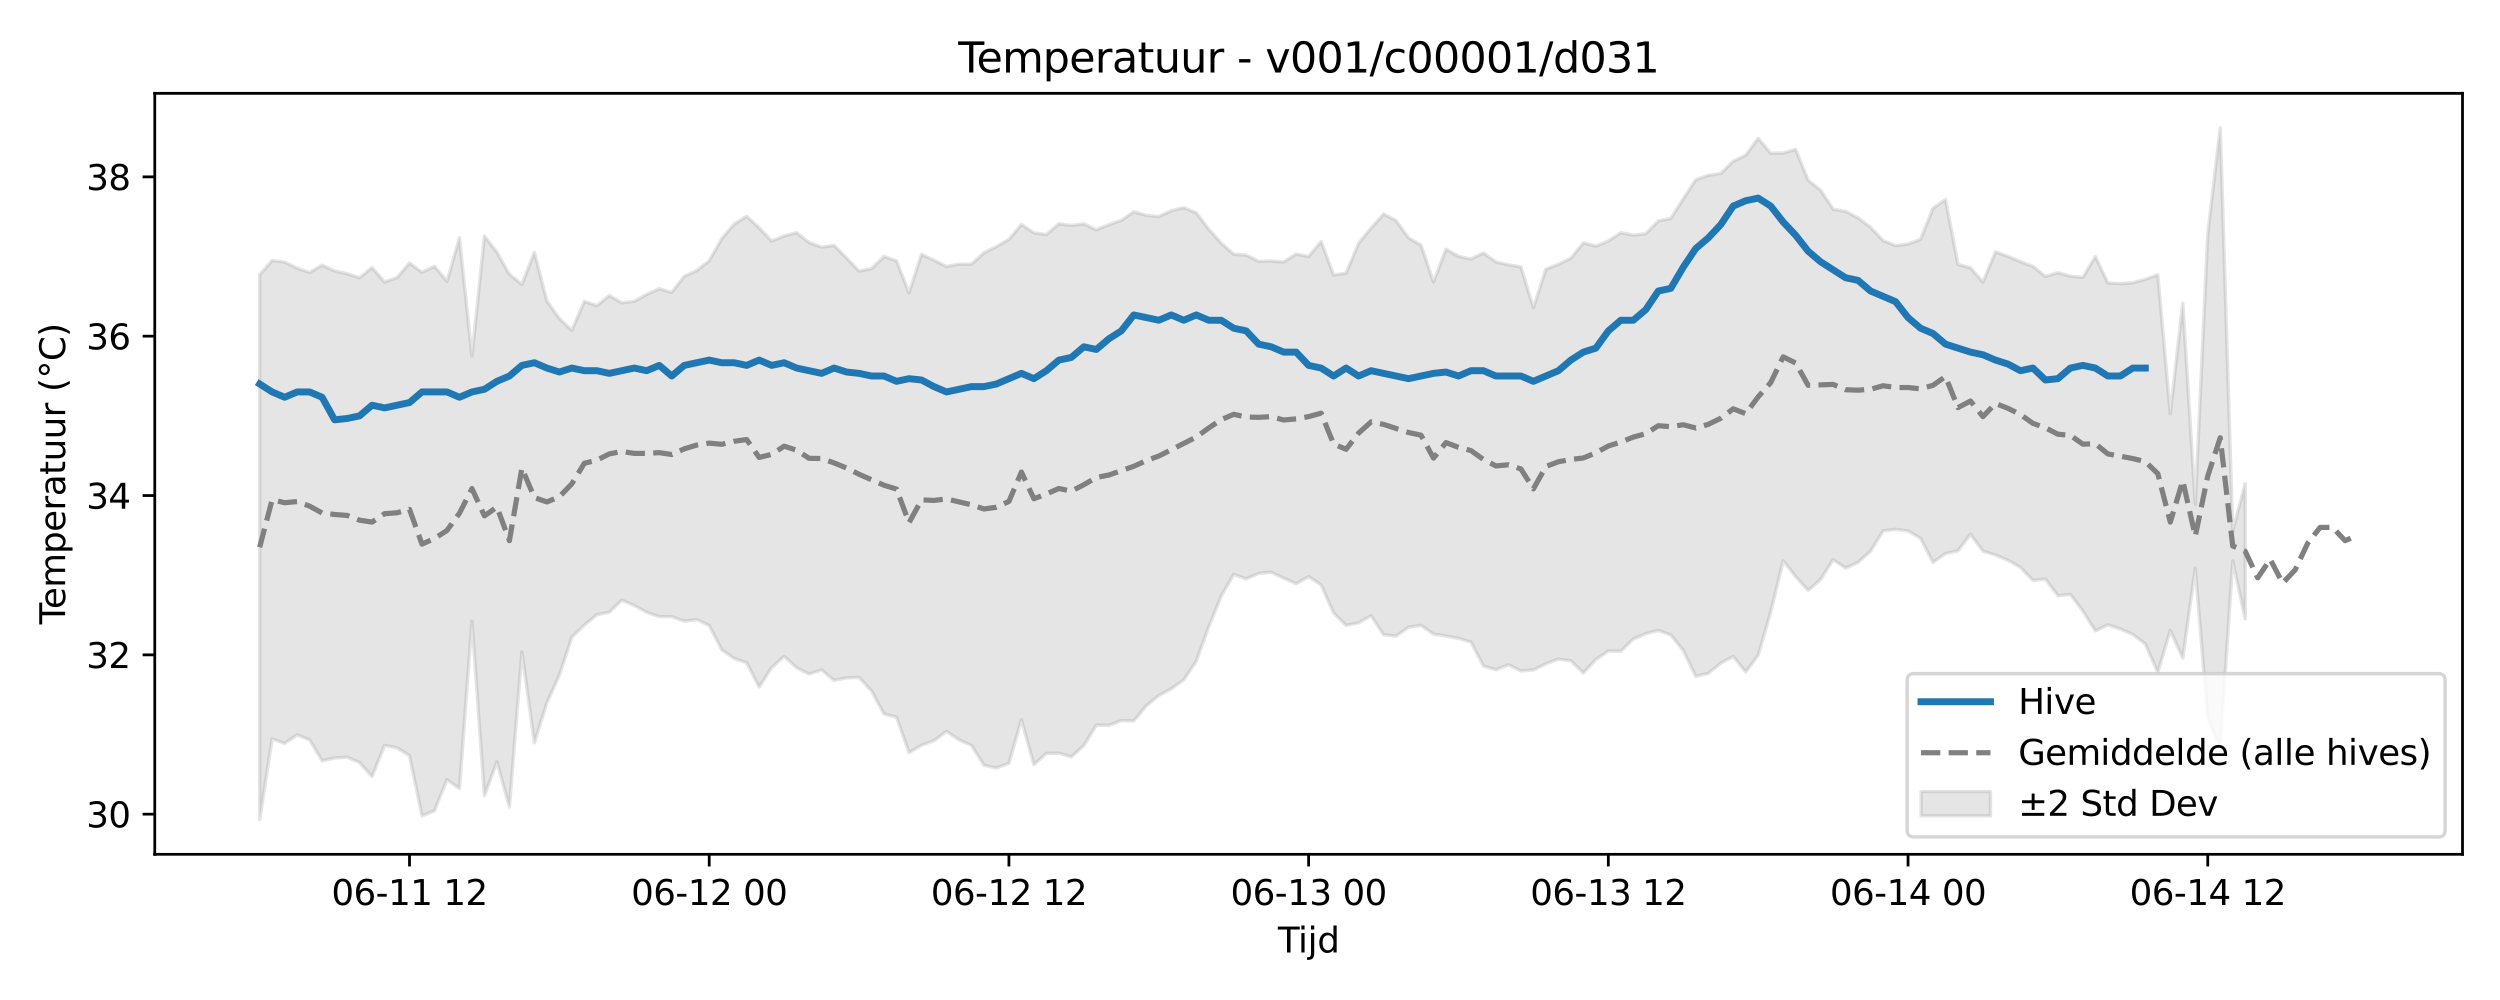 <?xml version="1.0" encoding="utf-8" standalone="no"?>
<!DOCTYPE svg PUBLIC "-//W3C//DTD SVG 1.1//EN"
  "http://www.w3.org/Graphics/SVG/1.1/DTD/svg11.dtd">
<svg xmlns:xlink="http://www.w3.org/1999/xlink" width="720pt" height="288pt" viewBox="0 0 720 288" xmlns="http://www.w3.org/2000/svg" version="1.1">
 <defs>
  <style type="text/css">*{stroke-linejoin: round; stroke-linecap: butt}</style>
 </defs>
 <g id="figure_1">
  <g id="patch_1">
   <path d="M 0 288 
L 720 288 
L 720 0 
L 0 0 
z
" style="fill: #ffffff"/>
  </g>
  <g id="axes_1">
   <g id="patch_2">
    <path d="M 44.57 246.04 
L 709.2 246.04 
L 709.2 26.88 
L 44.57 26.88 
z
" style="fill: #ffffff"/>
   </g>
   <g id="FillBetweenPolyCollection_1">
    <defs>
     <path id="mbc0dd5b57a" d="M 74.78 -208.837 
L 74.78 -51.922 
L 78.377 -75.181 
L 81.973 -73.907 
L 85.57 -76.343 
L 89.166 -74.932 
L 92.763 -68.9 
L 96.359 -69.687 
L 99.956 -69.938 
L 103.552 -68.383 
L 107.149 -64.346 
L 110.745 -73.309 
L 114.342 -72.623 
L 117.938 -70.362 
L 121.535 -53.012 
L 125.131 -54.51 
L 128.728 -63.45 
L 132.324 -60.882 
L 135.921 -109.124 
L 139.517 -58.835 
L 143.114 -68.593 
L 146.71 -55.606 
L 150.307 -100.265 
L 153.903 -74.085 
L 157.5 -85.566 
L 161.096 -93.552 
L 164.693 -104.481 
L 168.289 -107.953 
L 171.885 -110.947 
L 175.482 -111.68 
L 179.078 -115.14 
L 182.675 -113.625 
L 186.271 -111.631 
L 189.868 -110.424 
L 193.464 -110.406 
L 197.061 -109.058 
L 200.657 -109.572 
L 204.254 -107.852 
L 207.85 -100.856 
L 211.447 -98.373 
L 215.043 -97.129 
L 218.64 -90.134 
L 222.236 -95.697 
L 225.833 -98.967 
L 229.429 -95.701 
L 233.026 -93.866 
L 236.622 -95.052 
L 240.219 -92.052 
L 243.815 -92.757 
L 247.412 -92.906 
L 251.008 -89.007 
L 254.605 -82.356 
L 258.201 -81.444 
L 261.798 -71.242 
L 265.394 -73.361 
L 268.991 -74.677 
L 272.587 -77.375 
L 276.183 -74.934 
L 279.78 -73.332 
L 283.376 -67.612 
L 286.973 -66.832 
L 290.569 -68.155 
L 294.166 -80.74 
L 297.762 -67.791 
L 301.359 -71.01 
L 304.955 -71.084 
L 308.552 -70.018 
L 312.148 -73.264 
L 315.745 -79.167 
L 319.341 -79.087 
L 322.938 -80.473 
L 326.534 -80.386 
L 330.131 -84.7 
L 333.727 -87.68 
L 337.324 -89.607 
L 340.92 -92.211 
L 344.517 -97.531 
L 348.113 -107.476 
L 351.71 -116.315 
L 355.306 -122.559 
L 358.903 -121.289 
L 362.499 -122.849 
L 366.096 -123.208 
L 369.692 -121.516 
L 373.289 -119.876 
L 376.885 -121.93 
L 380.481 -119.548 
L 384.078 -111.452 
L 387.674 -107.897 
L 391.271 -108.604 
L 394.867 -110.682 
L 398.464 -105.22 
L 402.06 -104.797 
L 405.657 -107.363 
L 409.253 -107.9 
L 412.85 -105.351 
L 416.446 -104.838 
L 420.043 -104.15 
L 423.639 -103.068 
L 427.236 -96.19 
L 430.832 -95.1 
L 434.429 -96.531 
L 438.025 -94.776 
L 441.622 -95.048 
L 445.218 -96.818 
L 448.815 -98.163 
L 452.411 -97.71 
L 456.008 -94.161 
L 459.604 -98.057 
L 463.201 -100.507 
L 466.797 -100.404 
L 470.394 -103.952 
L 473.99 -105.505 
L 477.587 -106.428 
L 481.183 -105.149 
L 484.779 -100.635 
L 488.376 -93.231 
L 491.972 -94.062 
L 495.569 -96.991 
L 499.165 -98.952 
L 502.762 -94.464 
L 506.358 -99.289 
L 509.955 -111.712 
L 513.551 -126.516 
L 517.148 -121.938 
L 520.744 -117.951 
L 524.341 -121.095 
L 527.937 -126.811 
L 531.534 -124.372 
L 535.13 -126.04 
L 538.727 -129.249 
L 542.323 -135.086 
L 545.92 -135.55 
L 549.516 -135.071 
L 553.113 -132.972 
L 556.709 -126.046 
L 560.306 -128.59 
L 563.902 -129.364 
L 567.499 -134.156 
L 571.095 -129.268 
L 574.692 -128.148 
L 578.288 -126.649 
L 581.885 -124.597 
L 585.481 -120.846 
L 589.077 -121.214 
L 592.674 -116.415 
L 596.27 -116.805 
L 599.867 -112.023 
L 603.463 -106.306 
L 607.06 -108.036 
L 610.656 -106.836 
L 614.253 -105.292 
L 617.849 -102.528 
L 621.446 -94.365 
L 625.042 -106.422 
L 628.639 -98.471 
L 632.235 -124.346 
L 635.832 -81.119 
L 639.428 -72.697 
L 643.025 -126.436 
L 646.621 -109.764 
L 646.621 -148.701 
L 646.621 -148.701 
L 643.025 -135.088 
L 639.428 -251.158 
L 635.832 -220.684 
L 632.235 -142.786 
L 628.639 -200.681 
L 625.042 -168.868 
L 621.446 -208.84 
L 617.849 -207.56 
L 614.253 -206.581 
L 610.656 -206.312 
L 607.06 -206.514 
L 603.463 -214.107 
L 599.867 -208.135 
L 596.27 -208.452 
L 592.674 -209.479 
L 589.077 -208.377 
L 585.481 -211.294 
L 581.885 -212.641 
L 578.288 -214.158 
L 574.692 -215.464 
L 571.095 -206.747 
L 567.499 -210.858 
L 563.902 -211.852 
L 560.306 -230.521 
L 556.709 -228.018 
L 553.113 -219.053 
L 549.516 -217.718 
L 545.92 -217.24 
L 542.323 -218.723 
L 538.727 -222.521 
L 535.13 -225.22 
L 531.534 -227.143 
L 527.937 -227.763 
L 524.341 -233.224 
L 520.744 -236.113 
L 517.148 -244.975 
L 513.551 -243.915 
L 509.955 -243.882 
L 506.358 -248.148 
L 502.762 -243.285 
L 499.165 -241.565 
L 495.569 -238.063 
L 491.972 -237.496 
L 488.376 -236.25 
L 484.779 -230.704 
L 481.183 -225.097 
L 477.587 -224.365 
L 473.99 -220.699 
L 470.394 -220.285 
L 466.797 -220.992 
L 463.201 -218.595 
L 459.604 -217.112 
L 456.008 -218.058 
L 452.411 -213.635 
L 448.815 -211.871 
L 445.218 -210.484 
L 441.622 -199.362 
L 438.025 -211.106 
L 434.429 -211.754 
L 430.832 -212.53 
L 427.236 -215.155 
L 423.639 -213.412 
L 420.043 -214.187 
L 416.446 -216.231 
L 412.85 -206.777 
L 409.253 -217.43 
L 405.657 -219.497 
L 402.06 -224.467 
L 398.464 -226.338 
L 394.867 -222.296 
L 391.271 -217.928 
L 387.674 -209.304 
L 384.078 -208.809 
L 380.481 -218.456 
L 376.885 -214.107 
L 373.289 -214.85 
L 369.692 -212.555 
L 366.096 -212.829 
L 362.499 -212.751 
L 358.903 -214.529 
L 355.306 -214.789 
L 351.71 -217.974 
L 348.113 -222.006 
L 344.517 -226.707 
L 340.92 -228.202 
L 337.324 -227.31 
L 333.727 -225.631 
L 330.131 -225.989 
L 326.534 -227.025 
L 322.938 -224.535 
L 319.341 -223.299 
L 315.745 -221.799 
L 312.148 -223.55 
L 308.552 -223.081 
L 304.955 -223.545 
L 301.359 -220.45 
L 297.762 -220.938 
L 294.166 -223.357 
L 290.569 -219.045 
L 286.973 -216.98 
L 283.376 -215.217 
L 279.78 -211.901 
L 276.183 -211.937 
L 272.587 -211.244 
L 268.991 -213.068 
L 265.394 -214.713 
L 261.798 -203.666 
L 258.201 -212.857 
L 254.605 -214.131 
L 251.008 -210.647 
L 247.412 -209.917 
L 243.815 -213.671 
L 240.219 -217.326 
L 236.622 -216.839 
L 233.026 -218.134 
L 229.429 -220.998 
L 225.833 -220.026 
L 222.236 -218.598 
L 218.64 -222.377 
L 215.043 -225.688 
L 211.447 -223.461 
L 207.85 -219.229 
L 204.254 -212.889 
L 200.657 -210.076 
L 197.061 -208.405 
L 193.464 -203.78 
L 189.868 -204.854 
L 186.271 -203.21 
L 182.675 -201.216 
L 179.078 -200.794 
L 175.482 -202.888 
L 171.885 -199.961 
L 168.289 -201.207 
L 164.693 -192.861 
L 161.096 -196.269 
L 157.5 -201.324 
L 153.903 -215.299 
L 150.307 -206.127 
L 146.71 -208.977 
L 143.114 -215.365 
L 139.517 -220.024 
L 135.921 -185.439 
L 132.324 -219.507 
L 128.728 -206.996 
L 125.131 -211.297 
L 121.535 -209.583 
L 117.938 -212.249 
L 114.342 -208.021 
L 110.745 -206.789 
L 107.149 -210.944 
L 103.552 -208 
L 99.956 -209.176 
L 96.359 -209.973 
L 92.763 -211.635 
L 89.166 -209.536 
L 85.57 -210.747 
L 81.973 -212.527 
L 78.377 -213.001 
L 74.78 -208.837 
z
" style="stroke: #808080; stroke-opacity: 0.2"/>
    </defs>
    <g clip-path="url(#p720c40c2a0)">
     <use xlink:href="#mbc0dd5b57a" x="0" y="288" style="fill: #808080; fill-opacity: 0.2; stroke: #808080; stroke-opacity: 0.2"/>
    </g>
   </g>
   <g id="matplotlib.axis_1">
    <g id="xtick_1">
     <g id="line2d_1">
      <defs>
       <path id="mb928369e1d" d="M 0 0 
L 0 3.5 
" style="stroke: #000000; stroke-width: 0.8"/>
      </defs>
      <g>
       <use xlink:href="#mb928369e1d" x="117.938" y="246.04" style="stroke: #000000; stroke-width: 0.8"/>
      </g>
     </g>
     <g id="text_1">
      <!-- 06-11 12 -->
      <g transform="translate(95.458 260.638) scale(0.1 -0.1)">
       <defs>
        <path id="DejaVuSans-30" d="M 2034 4250 
Q 1547 4250 1301 3770 
Q 1056 3291 1056 2328 
Q 1056 1369 1301 889 
Q 1547 409 2034 409 
Q 2525 409 2770 889 
Q 3016 1369 3016 2328 
Q 3016 3291 2770 3770 
Q 2525 4250 2034 4250 
z
M 2034 4750 
Q 2819 4750 3233 4129 
Q 3647 3509 3647 2328 
Q 3647 1150 3233 529 
Q 2819 -91 2034 -91 
Q 1250 -91 836 529 
Q 422 1150 422 2328 
Q 422 3509 836 4129 
Q 1250 4750 2034 4750 
z
" transform="scale(0.016)"/>
        <path id="DejaVuSans-36" d="M 2113 2584 
Q 1688 2584 1439 2293 
Q 1191 2003 1191 1497 
Q 1191 994 1439 701 
Q 1688 409 2113 409 
Q 2538 409 2786 701 
Q 3034 994 3034 1497 
Q 3034 2003 2786 2293 
Q 2538 2584 2113 2584 
z
M 3366 4563 
L 3366 3988 
Q 3128 4100 2886 4159 
Q 2644 4219 2406 4219 
Q 1781 4219 1451 3797 
Q 1122 3375 1075 2522 
Q 1259 2794 1537 2939 
Q 1816 3084 2150 3084 
Q 2853 3084 3261 2657 
Q 3669 2231 3669 1497 
Q 3669 778 3244 343 
Q 2819 -91 2113 -91 
Q 1303 -91 875 529 
Q 447 1150 447 2328 
Q 447 3434 972 4092 
Q 1497 4750 2381 4750 
Q 2619 4750 2861 4703 
Q 3103 4656 3366 4563 
z
" transform="scale(0.016)"/>
        <path id="DejaVuSans-2d" d="M 313 2009 
L 1997 2009 
L 1997 1497 
L 313 1497 
L 313 2009 
z
" transform="scale(0.016)"/>
        <path id="DejaVuSans-31" d="M 794 531 
L 1825 531 
L 1825 4091 
L 703 3866 
L 703 4441 
L 1819 4666 
L 2450 4666 
L 2450 531 
L 3481 531 
L 3481 0 
L 794 0 
L 794 531 
z
" transform="scale(0.016)"/>
        <path id="DejaVuSans-20" transform="scale(0.016)"/>
        <path id="DejaVuSans-32" d="M 1228 531 
L 3431 531 
L 3431 0 
L 469 0 
L 469 531 
Q 828 903 1448 1529 
Q 2069 2156 2228 2338 
Q 2531 2678 2651 2914 
Q 2772 3150 2772 3378 
Q 2772 3750 2511 3984 
Q 2250 4219 1831 4219 
Q 1534 4219 1204 4116 
Q 875 4013 500 3803 
L 500 4441 
Q 881 4594 1212 4672 
Q 1544 4750 1819 4750 
Q 2544 4750 2975 4387 
Q 3406 4025 3406 3419 
Q 3406 3131 3298 2873 
Q 3191 2616 2906 2266 
Q 2828 2175 2409 1742 
Q 1991 1309 1228 531 
z
" transform="scale(0.016)"/>
       </defs>
       <use xlink:href="#DejaVuSans-30"/>
       <use xlink:href="#DejaVuSans-36" transform="translate(63.623 0)"/>
       <use xlink:href="#DejaVuSans-2d" transform="translate(127.246 0)"/>
       <use xlink:href="#DejaVuSans-31" transform="translate(163.33 0)"/>
       <use xlink:href="#DejaVuSans-31" transform="translate(226.953 0)"/>
       <use xlink:href="#DejaVuSans-20" transform="translate(290.576 0)"/>
       <use xlink:href="#DejaVuSans-31" transform="translate(322.363 0)"/>
       <use xlink:href="#DejaVuSans-32" transform="translate(385.986 0)"/>
      </g>
     </g>
    </g>
    <g id="xtick_2">
     <g id="line2d_2">
      <g>
       <use xlink:href="#mb928369e1d" x="204.254" y="246.04" style="stroke: #000000; stroke-width: 0.8"/>
      </g>
     </g>
     <g id="text_2">
      <!-- 06-12 00 -->
      <g transform="translate(181.773 260.638) scale(0.1 -0.1)">
       <use xlink:href="#DejaVuSans-30"/>
       <use xlink:href="#DejaVuSans-36" transform="translate(63.623 0)"/>
       <use xlink:href="#DejaVuSans-2d" transform="translate(127.246 0)"/>
       <use xlink:href="#DejaVuSans-31" transform="translate(163.33 0)"/>
       <use xlink:href="#DejaVuSans-32" transform="translate(226.953 0)"/>
       <use xlink:href="#DejaVuSans-20" transform="translate(290.576 0)"/>
       <use xlink:href="#DejaVuSans-30" transform="translate(322.363 0)"/>
       <use xlink:href="#DejaVuSans-30" transform="translate(385.986 0)"/>
      </g>
     </g>
    </g>
    <g id="xtick_3">
     <g id="line2d_3">
      <g>
       <use xlink:href="#mb928369e1d" x="290.569" y="246.04" style="stroke: #000000; stroke-width: 0.8"/>
      </g>
     </g>
     <g id="text_3">
      <!-- 06-12 12 -->
      <g transform="translate(268.089 260.638) scale(0.1 -0.1)">
       <use xlink:href="#DejaVuSans-30"/>
       <use xlink:href="#DejaVuSans-36" transform="translate(63.623 0)"/>
       <use xlink:href="#DejaVuSans-2d" transform="translate(127.246 0)"/>
       <use xlink:href="#DejaVuSans-31" transform="translate(163.33 0)"/>
       <use xlink:href="#DejaVuSans-32" transform="translate(226.953 0)"/>
       <use xlink:href="#DejaVuSans-20" transform="translate(290.576 0)"/>
       <use xlink:href="#DejaVuSans-31" transform="translate(322.363 0)"/>
       <use xlink:href="#DejaVuSans-32" transform="translate(385.986 0)"/>
      </g>
     </g>
    </g>
    <g id="xtick_4">
     <g id="line2d_4">
      <g>
       <use xlink:href="#mb928369e1d" x="376.885" y="246.04" style="stroke: #000000; stroke-width: 0.8"/>
      </g>
     </g>
     <g id="text_4">
      <!-- 06-13 00 -->
      <g transform="translate(354.405 260.638) scale(0.1 -0.1)">
       <defs>
        <path id="DejaVuSans-33" d="M 2597 2516 
Q 3050 2419 3304 2112 
Q 3559 1806 3559 1356 
Q 3559 666 3084 287 
Q 2609 -91 1734 -91 
Q 1441 -91 1130 -33 
Q 819 25 488 141 
L 488 750 
Q 750 597 1062 519 
Q 1375 441 1716 441 
Q 2309 441 2620 675 
Q 2931 909 2931 1356 
Q 2931 1769 2642 2001 
Q 2353 2234 1838 2234 
L 1294 2234 
L 1294 2753 
L 1863 2753 
Q 2328 2753 2575 2939 
Q 2822 3125 2822 3475 
Q 2822 3834 2567 4026 
Q 2313 4219 1838 4219 
Q 1578 4219 1281 4162 
Q 984 4106 628 3988 
L 628 4550 
Q 988 4650 1302 4700 
Q 1616 4750 1894 4750 
Q 2613 4750 3031 4423 
Q 3450 4097 3450 3541 
Q 3450 3153 3228 2886 
Q 3006 2619 2597 2516 
z
" transform="scale(0.016)"/>
       </defs>
       <use xlink:href="#DejaVuSans-30"/>
       <use xlink:href="#DejaVuSans-36" transform="translate(63.623 0)"/>
       <use xlink:href="#DejaVuSans-2d" transform="translate(127.246 0)"/>
       <use xlink:href="#DejaVuSans-31" transform="translate(163.33 0)"/>
       <use xlink:href="#DejaVuSans-33" transform="translate(226.953 0)"/>
       <use xlink:href="#DejaVuSans-20" transform="translate(290.576 0)"/>
       <use xlink:href="#DejaVuSans-30" transform="translate(322.363 0)"/>
       <use xlink:href="#DejaVuSans-30" transform="translate(385.986 0)"/>
      </g>
     </g>
    </g>
    <g id="xtick_5">
     <g id="line2d_5">
      <g>
       <use xlink:href="#mb928369e1d" x="463.201" y="246.04" style="stroke: #000000; stroke-width: 0.8"/>
      </g>
     </g>
     <g id="text_5">
      <!-- 06-13 12 -->
      <g transform="translate(440.72 260.638) scale(0.1 -0.1)">
       <use xlink:href="#DejaVuSans-30"/>
       <use xlink:href="#DejaVuSans-36" transform="translate(63.623 0)"/>
       <use xlink:href="#DejaVuSans-2d" transform="translate(127.246 0)"/>
       <use xlink:href="#DejaVuSans-31" transform="translate(163.33 0)"/>
       <use xlink:href="#DejaVuSans-33" transform="translate(226.953 0)"/>
       <use xlink:href="#DejaVuSans-20" transform="translate(290.576 0)"/>
       <use xlink:href="#DejaVuSans-31" transform="translate(322.363 0)"/>
       <use xlink:href="#DejaVuSans-32" transform="translate(385.986 0)"/>
      </g>
     </g>
    </g>
    <g id="xtick_6">
     <g id="line2d_6">
      <g>
       <use xlink:href="#mb928369e1d" x="549.516" y="246.04" style="stroke: #000000; stroke-width: 0.8"/>
      </g>
     </g>
     <g id="text_6">
      <!-- 06-14 00 -->
      <g transform="translate(527.036 260.638) scale(0.1 -0.1)">
       <defs>
        <path id="DejaVuSans-34" d="M 2419 4116 
L 825 1625 
L 2419 1625 
L 2419 4116 
z
M 2253 4666 
L 3047 4666 
L 3047 1625 
L 3713 1625 
L 3713 1100 
L 3047 1100 
L 3047 0 
L 2419 0 
L 2419 1100 
L 313 1100 
L 313 1709 
L 2253 4666 
z
" transform="scale(0.016)"/>
       </defs>
       <use xlink:href="#DejaVuSans-30"/>
       <use xlink:href="#DejaVuSans-36" transform="translate(63.623 0)"/>
       <use xlink:href="#DejaVuSans-2d" transform="translate(127.246 0)"/>
       <use xlink:href="#DejaVuSans-31" transform="translate(163.33 0)"/>
       <use xlink:href="#DejaVuSans-34" transform="translate(226.953 0)"/>
       <use xlink:href="#DejaVuSans-20" transform="translate(290.576 0)"/>
       <use xlink:href="#DejaVuSans-30" transform="translate(322.363 0)"/>
       <use xlink:href="#DejaVuSans-30" transform="translate(385.986 0)"/>
      </g>
     </g>
    </g>
    <g id="xtick_7">
     <g id="line2d_7">
      <g>
       <use xlink:href="#mb928369e1d" x="635.832" y="246.04" style="stroke: #000000; stroke-width: 0.8"/>
      </g>
     </g>
     <g id="text_7">
      <!-- 06-14 12 -->
      <g transform="translate(613.351 260.638) scale(0.1 -0.1)">
       <use xlink:href="#DejaVuSans-30"/>
       <use xlink:href="#DejaVuSans-36" transform="translate(63.623 0)"/>
       <use xlink:href="#DejaVuSans-2d" transform="translate(127.246 0)"/>
       <use xlink:href="#DejaVuSans-31" transform="translate(163.33 0)"/>
       <use xlink:href="#DejaVuSans-34" transform="translate(226.953 0)"/>
       <use xlink:href="#DejaVuSans-20" transform="translate(290.576 0)"/>
       <use xlink:href="#DejaVuSans-31" transform="translate(322.363 0)"/>
       <use xlink:href="#DejaVuSans-32" transform="translate(385.986 0)"/>
      </g>
     </g>
    </g>
    <g id="text_8">
     <!-- Tijd -->
     <g transform="translate(368.035 274.317) scale(0.1 -0.1)">
      <defs>
       <path id="DejaVuSans-54" d="M -19 4666 
L 3928 4666 
L 3928 4134 
L 2272 4134 
L 2272 0 
L 1638 0 
L 1638 4134 
L -19 4134 
L -19 4666 
z
" transform="scale(0.016)"/>
       <path id="DejaVuSans-69" d="M 603 3500 
L 1178 3500 
L 1178 0 
L 603 0 
L 603 3500 
z
M 603 4863 
L 1178 4863 
L 1178 4134 
L 603 4134 
L 603 4863 
z
" transform="scale(0.016)"/>
       <path id="DejaVuSans-6a" d="M 603 3500 
L 1178 3500 
L 1178 -63 
Q 1178 -731 923 -1031 
Q 669 -1331 103 -1331 
L -116 -1331 
L -116 -844 
L 38 -844 
Q 366 -844 484 -692 
Q 603 -541 603 -63 
L 603 3500 
z
M 603 4863 
L 1178 4863 
L 1178 4134 
L 603 4134 
L 603 4863 
z
" transform="scale(0.016)"/>
       <path id="DejaVuSans-64" d="M 2906 2969 
L 2906 4863 
L 3481 4863 
L 3481 0 
L 2906 0 
L 2906 525 
Q 2725 213 2448 61 
Q 2172 -91 1784 -91 
Q 1150 -91 751 415 
Q 353 922 353 1747 
Q 353 2572 751 3078 
Q 1150 3584 1784 3584 
Q 2172 3584 2448 3432 
Q 2725 3281 2906 2969 
z
M 947 1747 
Q 947 1113 1208 752 
Q 1469 391 1925 391 
Q 2381 391 2643 752 
Q 2906 1113 2906 1747 
Q 2906 2381 2643 2742 
Q 2381 3103 1925 3103 
Q 1469 3103 1208 2742 
Q 947 2381 947 1747 
z
" transform="scale(0.016)"/>
      </defs>
      <use xlink:href="#DejaVuSans-54"/>
      <use xlink:href="#DejaVuSans-69" transform="translate(57.959 0)"/>
      <use xlink:href="#DejaVuSans-6a" transform="translate(85.742 0)"/>
      <use xlink:href="#DejaVuSans-64" transform="translate(113.525 0)"/>
     </g>
    </g>
   </g>
   <g id="matplotlib.axis_2">
    <g id="ytick_1">
     <g id="line2d_8">
      <defs>
       <path id="m3e20c879aa" d="M 0 0 
L -3.5 0 
" style="stroke: #000000; stroke-width: 0.8"/>
      </defs>
      <g>
       <use xlink:href="#m3e20c879aa" x="44.57" y="234.482" style="stroke: #000000; stroke-width: 0.8"/>
      </g>
     </g>
     <g id="text_9">
      <!-- 30 -->
      <g transform="translate(24.845 238.282) scale(0.1 -0.1)">
       <use xlink:href="#DejaVuSans-33"/>
       <use xlink:href="#DejaVuSans-30" transform="translate(63.623 0)"/>
      </g>
     </g>
    </g>
    <g id="ytick_2">
     <g id="line2d_9">
      <g>
       <use xlink:href="#m3e20c879aa" x="44.57" y="188.595" style="stroke: #000000; stroke-width: 0.8"/>
      </g>
     </g>
     <g id="text_10">
      <!-- 32 -->
      <g transform="translate(24.845 192.394) scale(0.1 -0.1)">
       <use xlink:href="#DejaVuSans-33"/>
       <use xlink:href="#DejaVuSans-32" transform="translate(63.623 0)"/>
      </g>
     </g>
    </g>
    <g id="ytick_3">
     <g id="line2d_10">
      <g>
       <use xlink:href="#m3e20c879aa" x="44.57" y="142.707" style="stroke: #000000; stroke-width: 0.8"/>
      </g>
     </g>
     <g id="text_11">
      <!-- 34 -->
      <g transform="translate(24.845 146.506) scale(0.1 -0.1)">
       <use xlink:href="#DejaVuSans-33"/>
       <use xlink:href="#DejaVuSans-34" transform="translate(63.623 0)"/>
      </g>
     </g>
    </g>
    <g id="ytick_4">
     <g id="line2d_11">
      <g>
       <use xlink:href="#m3e20c879aa" x="44.57" y="96.819" style="stroke: #000000; stroke-width: 0.8"/>
      </g>
     </g>
     <g id="text_12">
      <!-- 36 -->
      <g transform="translate(24.845 100.618) scale(0.1 -0.1)">
       <use xlink:href="#DejaVuSans-33"/>
       <use xlink:href="#DejaVuSans-36" transform="translate(63.623 0)"/>
      </g>
     </g>
    </g>
    <g id="ytick_5">
     <g id="line2d_12">
      <g>
       <use xlink:href="#m3e20c879aa" x="44.57" y="50.931" style="stroke: #000000; stroke-width: 0.8"/>
      </g>
     </g>
     <g id="text_13">
      <!-- 38 -->
      <g transform="translate(24.845 54.731) scale(0.1 -0.1)">
       <defs>
        <path id="DejaVuSans-38" d="M 2034 2216 
Q 1584 2216 1326 1975 
Q 1069 1734 1069 1313 
Q 1069 891 1326 650 
Q 1584 409 2034 409 
Q 2484 409 2743 651 
Q 3003 894 3003 1313 
Q 3003 1734 2745 1975 
Q 2488 2216 2034 2216 
z
M 1403 2484 
Q 997 2584 770 2862 
Q 544 3141 544 3541 
Q 544 4100 942 4425 
Q 1341 4750 2034 4750 
Q 2731 4750 3128 4425 
Q 3525 4100 3525 3541 
Q 3525 3141 3298 2862 
Q 3072 2584 2669 2484 
Q 3125 2378 3379 2068 
Q 3634 1759 3634 1313 
Q 3634 634 3220 271 
Q 2806 -91 2034 -91 
Q 1263 -91 848 271 
Q 434 634 434 1313 
Q 434 1759 690 2068 
Q 947 2378 1403 2484 
z
M 1172 3481 
Q 1172 3119 1398 2916 
Q 1625 2713 2034 2713 
Q 2441 2713 2670 2916 
Q 2900 3119 2900 3481 
Q 2900 3844 2670 4047 
Q 2441 4250 2034 4250 
Q 1625 4250 1398 4047 
Q 1172 3844 1172 3481 
z
" transform="scale(0.016)"/>
       </defs>
       <use xlink:href="#DejaVuSans-33"/>
       <use xlink:href="#DejaVuSans-38" transform="translate(63.623 0)"/>
      </g>
     </g>
    </g>
    <g id="text_14">
     <!-- Temperatuur (°C) -->
     <g transform="translate(18.765 179.816) rotate(-90) scale(0.1 -0.1)">
      <defs>
       <path id="DejaVuSans-65" d="M 3597 1894 
L 3597 1613 
L 953 1613 
Q 991 1019 1311 708 
Q 1631 397 2203 397 
Q 2534 397 2845 478 
Q 3156 559 3463 722 
L 3463 178 
Q 3153 47 2828 -22 
Q 2503 -91 2169 -91 
Q 1331 -91 842 396 
Q 353 884 353 1716 
Q 353 2575 817 3079 
Q 1281 3584 2069 3584 
Q 2775 3584 3186 3129 
Q 3597 2675 3597 1894 
z
M 3022 2063 
Q 3016 2534 2758 2815 
Q 2500 3097 2075 3097 
Q 1594 3097 1305 2825 
Q 1016 2553 972 2059 
L 3022 2063 
z
" transform="scale(0.016)"/>
       <path id="DejaVuSans-6d" d="M 3328 2828 
Q 3544 3216 3844 3400 
Q 4144 3584 4550 3584 
Q 5097 3584 5394 3201 
Q 5691 2819 5691 2113 
L 5691 0 
L 5113 0 
L 5113 2094 
Q 5113 2597 4934 2840 
Q 4756 3084 4391 3084 
Q 3944 3084 3684 2787 
Q 3425 2491 3425 1978 
L 3425 0 
L 2847 0 
L 2847 2094 
Q 2847 2600 2669 2842 
Q 2491 3084 2119 3084 
Q 1678 3084 1418 2786 
Q 1159 2488 1159 1978 
L 1159 0 
L 581 0 
L 581 3500 
L 1159 3500 
L 1159 2956 
Q 1356 3278 1631 3431 
Q 1906 3584 2284 3584 
Q 2666 3584 2933 3390 
Q 3200 3197 3328 2828 
z
" transform="scale(0.016)"/>
       <path id="DejaVuSans-70" d="M 1159 525 
L 1159 -1331 
L 581 -1331 
L 581 3500 
L 1159 3500 
L 1159 2969 
Q 1341 3281 1617 3432 
Q 1894 3584 2278 3584 
Q 2916 3584 3314 3078 
Q 3713 2572 3713 1747 
Q 3713 922 3314 415 
Q 2916 -91 2278 -91 
Q 1894 -91 1617 61 
Q 1341 213 1159 525 
z
M 3116 1747 
Q 3116 2381 2855 2742 
Q 2594 3103 2138 3103 
Q 1681 3103 1420 2742 
Q 1159 2381 1159 1747 
Q 1159 1113 1420 752 
Q 1681 391 2138 391 
Q 2594 391 2855 752 
Q 3116 1113 3116 1747 
z
" transform="scale(0.016)"/>
       <path id="DejaVuSans-72" d="M 2631 2963 
Q 2534 3019 2420 3045 
Q 2306 3072 2169 3072 
Q 1681 3072 1420 2755 
Q 1159 2438 1159 1844 
L 1159 0 
L 581 0 
L 581 3500 
L 1159 3500 
L 1159 2956 
Q 1341 3275 1631 3429 
Q 1922 3584 2338 3584 
Q 2397 3584 2469 3576 
Q 2541 3569 2628 3553 
L 2631 2963 
z
" transform="scale(0.016)"/>
       <path id="DejaVuSans-61" d="M 2194 1759 
Q 1497 1759 1228 1600 
Q 959 1441 959 1056 
Q 959 750 1161 570 
Q 1363 391 1709 391 
Q 2188 391 2477 730 
Q 2766 1069 2766 1631 
L 2766 1759 
L 2194 1759 
z
M 3341 1997 
L 3341 0 
L 2766 0 
L 2766 531 
Q 2569 213 2275 61 
Q 1981 -91 1556 -91 
Q 1019 -91 701 211 
Q 384 513 384 1019 
Q 384 1609 779 1909 
Q 1175 2209 1959 2209 
L 2766 2209 
L 2766 2266 
Q 2766 2663 2505 2880 
Q 2244 3097 1772 3097 
Q 1472 3097 1187 3025 
Q 903 2953 641 2809 
L 641 3341 
Q 956 3463 1253 3523 
Q 1550 3584 1831 3584 
Q 2591 3584 2966 3190 
Q 3341 2797 3341 1997 
z
" transform="scale(0.016)"/>
       <path id="DejaVuSans-74" d="M 1172 4494 
L 1172 3500 
L 2356 3500 
L 2356 3053 
L 1172 3053 
L 1172 1153 
Q 1172 725 1289 603 
Q 1406 481 1766 481 
L 2356 481 
L 2356 0 
L 1766 0 
Q 1100 0 847 248 
Q 594 497 594 1153 
L 594 3053 
L 172 3053 
L 172 3500 
L 594 3500 
L 594 4494 
L 1172 4494 
z
" transform="scale(0.016)"/>
       <path id="DejaVuSans-75" d="M 544 1381 
L 544 3500 
L 1119 3500 
L 1119 1403 
Q 1119 906 1312 657 
Q 1506 409 1894 409 
Q 2359 409 2629 706 
Q 2900 1003 2900 1516 
L 2900 3500 
L 3475 3500 
L 3475 0 
L 2900 0 
L 2900 538 
Q 2691 219 2414 64 
Q 2138 -91 1772 -91 
Q 1169 -91 856 284 
Q 544 659 544 1381 
z
M 1991 3584 
L 1991 3584 
z
" transform="scale(0.016)"/>
       <path id="DejaVuSans-28" d="M 1984 4856 
Q 1566 4138 1362 3434 
Q 1159 2731 1159 2009 
Q 1159 1288 1364 580 
Q 1569 -128 1984 -844 
L 1484 -844 
Q 1016 -109 783 600 
Q 550 1309 550 2009 
Q 550 2706 781 3412 
Q 1013 4119 1484 4856 
L 1984 4856 
z
" transform="scale(0.016)"/>
       <path id="DejaVuSans-b0" d="M 1600 4347 
Q 1350 4347 1178 4173 
Q 1006 4000 1006 3750 
Q 1006 3503 1178 3333 
Q 1350 3163 1600 3163 
Q 1850 3163 2022 3333 
Q 2194 3503 2194 3750 
Q 2194 3997 2020 4172 
Q 1847 4347 1600 4347 
z
M 1600 4750 
Q 1800 4750 1984 4673 
Q 2169 4597 2303 4453 
Q 2447 4313 2519 4134 
Q 2591 3956 2591 3750 
Q 2591 3338 2302 3052 
Q 2013 2766 1594 2766 
Q 1172 2766 890 3047 
Q 609 3328 609 3750 
Q 609 4169 896 4459 
Q 1184 4750 1600 4750 
z
" transform="scale(0.016)"/>
       <path id="DejaVuSans-43" d="M 4122 4306 
L 4122 3641 
Q 3803 3938 3442 4084 
Q 3081 4231 2675 4231 
Q 1875 4231 1450 3742 
Q 1025 3253 1025 2328 
Q 1025 1406 1450 917 
Q 1875 428 2675 428 
Q 3081 428 3442 575 
Q 3803 722 4122 1019 
L 4122 359 
Q 3791 134 3420 21 
Q 3050 -91 2638 -91 
Q 1578 -91 968 557 
Q 359 1206 359 2328 
Q 359 3453 968 4101 
Q 1578 4750 2638 4750 
Q 3056 4750 3426 4639 
Q 3797 4528 4122 4306 
z
" transform="scale(0.016)"/>
       <path id="DejaVuSans-29" d="M 513 4856 
L 1013 4856 
Q 1481 4119 1714 3412 
Q 1947 2706 1947 2009 
Q 1947 1309 1714 600 
Q 1481 -109 1013 -844 
L 513 -844 
Q 928 -128 1133 580 
Q 1338 1288 1338 2009 
Q 1338 2731 1133 3434 
Q 928 4138 513 4856 
z
" transform="scale(0.016)"/>
      </defs>
      <use xlink:href="#DejaVuSans-54"/>
      <use xlink:href="#DejaVuSans-65" transform="translate(44.084 0)"/>
      <use xlink:href="#DejaVuSans-6d" transform="translate(105.607 0)"/>
      <use xlink:href="#DejaVuSans-70" transform="translate(203.02 0)"/>
      <use xlink:href="#DejaVuSans-65" transform="translate(266.496 0)"/>
      <use xlink:href="#DejaVuSans-72" transform="translate(328.02 0)"/>
      <use xlink:href="#DejaVuSans-61" transform="translate(369.133 0)"/>
      <use xlink:href="#DejaVuSans-74" transform="translate(430.412 0)"/>
      <use xlink:href="#DejaVuSans-75" transform="translate(469.621 0)"/>
      <use xlink:href="#DejaVuSans-75" transform="translate(533 0)"/>
      <use xlink:href="#DejaVuSans-72" transform="translate(596.379 0)"/>
      <use xlink:href="#DejaVuSans-20" transform="translate(637.492 0)"/>
      <use xlink:href="#DejaVuSans-28" transform="translate(669.279 0)"/>
      <use xlink:href="#DejaVuSans-b0" transform="translate(708.293 0)"/>
      <use xlink:href="#DejaVuSans-43" transform="translate(758.293 0)"/>
      <use xlink:href="#DejaVuSans-29" transform="translate(828.117 0)"/>
     </g>
    </g>
   </g>
   <g id="line2d_13">
    <path d="M 74.78 110.585 
L 78.377 112.88 
L 81.973 114.409 
L 85.57 112.88 
L 89.166 112.88 
L 92.763 114.409 
L 96.359 120.91 
L 99.956 120.528 
L 103.552 119.763 
L 107.149 116.704 
L 110.745 117.469 
L 117.938 115.939 
L 121.535 112.88 
L 128.728 112.88 
L 132.324 114.409 
L 135.921 112.88 
L 139.517 112.115 
L 143.114 109.821 
L 146.71 108.291 
L 150.307 105.232 
L 153.903 104.467 
L 157.5 105.997 
L 161.096 107.144 
L 164.693 105.997 
L 168.289 106.761 
L 171.885 106.761 
L 175.482 107.526 
L 182.675 105.997 
L 186.271 106.761 
L 189.868 105.232 
L 193.464 108.291 
L 197.061 105.232 
L 204.254 103.702 
L 207.85 104.467 
L 211.447 104.467 
L 215.043 105.232 
L 218.64 103.702 
L 222.236 105.232 
L 225.833 104.467 
L 229.429 105.997 
L 236.622 107.526 
L 240.219 105.997 
L 243.815 107.144 
L 247.412 107.526 
L 251.008 108.291 
L 254.605 108.291 
L 258.201 109.821 
L 261.798 109.056 
L 265.394 109.438 
L 268.991 111.35 
L 272.587 112.88 
L 279.78 111.35 
L 283.376 111.35 
L 286.973 110.585 
L 294.166 107.526 
L 297.762 109.056 
L 301.359 106.761 
L 304.955 103.702 
L 308.552 102.937 
L 312.148 99.878 
L 315.745 100.643 
L 319.341 97.584 
L 322.938 95.29 
L 326.534 90.701 
L 333.727 92.23 
L 337.324 90.701 
L 340.92 92.23 
L 344.517 90.701 
L 348.113 92.23 
L 351.71 92.23 
L 355.306 94.525 
L 358.903 95.29 
L 362.499 99.114 
L 366.096 99.878 
L 369.692 101.408 
L 373.289 101.408 
L 376.885 105.232 
L 380.481 105.997 
L 384.078 108.291 
L 387.674 105.997 
L 391.271 108.291 
L 394.867 106.761 
L 405.657 109.056 
L 412.85 107.526 
L 416.446 107.144 
L 420.043 108.291 
L 423.639 106.761 
L 427.236 106.761 
L 430.832 108.291 
L 438.025 108.291 
L 441.622 109.821 
L 448.815 106.761 
L 452.411 103.702 
L 456.008 101.408 
L 459.604 100.261 
L 463.201 95.29 
L 466.797 92.23 
L 470.394 92.23 
L 473.99 89.171 
L 477.587 83.818 
L 481.183 83.053 
L 484.779 76.934 
L 488.376 71.581 
L 491.972 68.522 
L 495.569 64.698 
L 499.165 59.344 
L 502.762 57.815 
L 506.358 57.05 
L 509.955 59.344 
L 513.551 63.933 
L 517.148 67.757 
L 520.744 72.346 
L 524.341 75.405 
L 531.534 79.994 
L 535.13 80.758 
L 538.727 83.818 
L 545.92 86.877 
L 549.516 91.466 
L 553.113 94.525 
L 556.709 96.054 
L 560.306 99.114 
L 567.499 101.408 
L 571.095 102.173 
L 574.692 103.702 
L 578.288 104.849 
L 581.885 106.761 
L 585.481 105.997 
L 589.077 109.438 
L 592.674 109.056 
L 596.27 105.997 
L 599.867 105.232 
L 603.463 105.997 
L 607.06 108.291 
L 610.656 108.291 
L 614.253 105.997 
L 617.849 105.997 
L 617.849 105.997 
" clip-path="url(#p720c40c2a0)" style="fill: none; stroke: #1f77b4; stroke-width: 2; stroke-linecap: square"/>
   </g>
   <g id="line2d_14">
    <path d="M 74.78 157.62 
L 78.377 143.909 
L 81.973 144.783 
L 85.57 144.455 
L 89.166 145.766 
L 92.763 147.733 
L 96.359 148.17 
L 99.956 148.443 
L 103.552 149.809 
L 107.149 150.355 
L 110.745 147.951 
L 114.342 147.678 
L 117.938 146.695 
L 121.535 156.703 
L 125.131 155.097 
L 128.728 152.777 
L 132.324 147.806 
L 135.921 140.718 
L 139.517 148.57 
L 143.114 146.021 
L 146.71 155.708 
L 150.307 134.804 
L 153.903 143.308 
L 157.5 144.555 
L 161.096 143.089 
L 164.693 139.329 
L 168.289 133.42 
L 171.885 132.546 
L 175.482 130.716 
L 179.078 130.033 
L 182.675 130.579 
L 186.271 130.579 
L 189.868 130.361 
L 193.464 130.907 
L 197.061 129.268 
L 200.657 128.176 
L 204.254 127.629 
L 207.85 127.957 
L 211.447 127.083 
L 215.043 126.592 
L 218.64 131.745 
L 222.236 130.853 
L 225.833 128.504 
L 229.429 129.651 
L 233.026 132 
L 236.622 132.054 
L 240.219 133.311 
L 243.815 134.786 
L 247.412 136.589 
L 254.605 139.757 
L 258.201 140.85 
L 261.798 150.546 
L 265.394 143.963 
L 268.991 144.127 
L 272.587 143.69 
L 279.78 145.384 
L 283.376 146.585 
L 286.973 146.094 
L 290.569 144.4 
L 294.166 135.951 
L 297.762 143.636 
L 301.359 142.27 
L 304.955 140.686 
L 308.552 141.45 
L 312.148 139.593 
L 315.745 137.517 
L 319.341 136.807 
L 326.534 134.294 
L 330.131 132.655 
L 333.727 131.344 
L 344.517 125.881 
L 348.113 123.259 
L 351.71 120.856 
L 355.306 119.326 
L 358.903 120.091 
L 362.499 120.2 
L 366.096 119.982 
L 369.692 120.965 
L 373.289 120.637 
L 376.885 119.982 
L 380.481 118.998 
L 384.078 127.87 
L 387.674 129.399 
L 391.271 124.734 
L 394.867 121.511 
L 398.464 122.221 
L 405.657 124.57 
L 409.253 125.335 
L 412.85 131.936 
L 416.446 127.466 
L 420.043 128.831 
L 423.639 129.76 
L 427.236 132.328 
L 430.832 134.185 
L 434.429 133.857 
L 438.025 135.059 
L 441.622 140.795 
L 445.218 134.349 
L 448.815 132.983 
L 452.411 132.328 
L 456.008 131.89 
L 459.604 130.416 
L 463.201 128.449 
L 466.797 127.302 
L 470.394 125.881 
L 473.99 124.898 
L 477.587 122.604 
L 481.183 122.877 
L 484.779 122.331 
L 488.376 123.259 
L 491.972 122.221 
L 495.569 120.473 
L 499.165 117.742 
L 502.762 119.126 
L 506.358 114.282 
L 509.955 110.203 
L 513.551 102.785 
L 517.148 104.544 
L 520.744 110.968 
L 527.937 110.713 
L 531.534 112.243 
L 535.13 112.37 
L 538.727 112.115 
L 542.323 111.095 
L 545.92 111.605 
L 549.516 111.605 
L 553.113 111.988 
L 556.709 110.968 
L 560.306 108.444 
L 563.902 117.392 
L 567.499 115.493 
L 571.095 119.992 
L 574.692 116.194 
L 578.288 117.596 
L 581.885 119.381 
L 585.481 121.93 
L 589.077 123.205 
L 592.674 125.053 
L 596.27 125.372 
L 599.867 127.921 
L 603.463 127.793 
L 607.06 130.725 
L 614.253 132.063 
L 617.849 132.956 
L 621.446 136.397 
L 625.042 150.355 
L 628.639 138.424 
L 632.235 154.434 
L 635.832 137.098 
L 639.428 126.073 
L 643.025 157.238 
L 646.621 158.768 
L 650.218 166.416 
L 653.814 161.062 
L 657.411 167.945 
L 661.007 164.121 
L 664.604 156.473 
L 668.2 151.884 
L 671.797 151.884 
L 675.393 155.708 
L 678.99 154.179 
L 678.99 154.179 
" clip-path="url(#p720c40c2a0)" style="fill: none; stroke-dasharray: 5.55,2.4; stroke-dashoffset: 0; stroke: #808080; stroke-width: 1.5"/>
   </g>
   <g id="patch_3">
    <path d="M 44.57 246.04 
L 44.57 26.88 
" style="fill: none; stroke: #000000; stroke-width: 0.8; stroke-linejoin: miter; stroke-linecap: square"/>
   </g>
   <g id="patch_4">
    <path d="M 709.2 246.04 
L 709.2 26.88 
" style="fill: none; stroke: #000000; stroke-width: 0.8; stroke-linejoin: miter; stroke-linecap: square"/>
   </g>
   <g id="patch_5">
    <path d="M 44.57 246.04 
L 709.2 246.04 
" style="fill: none; stroke: #000000; stroke-width: 0.8; stroke-linejoin: miter; stroke-linecap: square"/>
   </g>
   <g id="patch_6">
    <path d="M 44.57 26.88 
L 709.2 26.88 
" style="fill: none; stroke: #000000; stroke-width: 0.8; stroke-linejoin: miter; stroke-linecap: square"/>
   </g>
   <g id="text_15">
    <!-- Temperatuur - v001/c00001/d031 -->
    <g transform="translate(275.963 20.88) scale(0.12 -0.12)">
     <defs>
      <path id="DejaVuSans-76" d="M 191 3500 
L 800 3500 
L 1894 563 
L 2988 3500 
L 3597 3500 
L 2284 0 
L 1503 0 
L 191 3500 
z
" transform="scale(0.016)"/>
      <path id="DejaVuSans-2f" d="M 1625 4666 
L 2156 4666 
L 531 -594 
L 0 -594 
L 1625 4666 
z
" transform="scale(0.016)"/>
      <path id="DejaVuSans-63" d="M 3122 3366 
L 3122 2828 
Q 2878 2963 2633 3030 
Q 2388 3097 2138 3097 
Q 1578 3097 1268 2742 
Q 959 2388 959 1747 
Q 959 1106 1268 751 
Q 1578 397 2138 397 
Q 2388 397 2633 464 
Q 2878 531 3122 666 
L 3122 134 
Q 2881 22 2623 -34 
Q 2366 -91 2075 -91 
Q 1284 -91 818 406 
Q 353 903 353 1747 
Q 353 2603 823 3093 
Q 1294 3584 2113 3584 
Q 2378 3584 2631 3529 
Q 2884 3475 3122 3366 
z
" transform="scale(0.016)"/>
     </defs>
     <use xlink:href="#DejaVuSans-54"/>
     <use xlink:href="#DejaVuSans-65" transform="translate(44.084 0)"/>
     <use xlink:href="#DejaVuSans-6d" transform="translate(105.607 0)"/>
     <use xlink:href="#DejaVuSans-70" transform="translate(203.02 0)"/>
     <use xlink:href="#DejaVuSans-65" transform="translate(266.496 0)"/>
     <use xlink:href="#DejaVuSans-72" transform="translate(328.02 0)"/>
     <use xlink:href="#DejaVuSans-61" transform="translate(369.133 0)"/>
     <use xlink:href="#DejaVuSans-74" transform="translate(430.412 0)"/>
     <use xlink:href="#DejaVuSans-75" transform="translate(469.621 0)"/>
     <use xlink:href="#DejaVuSans-75" transform="translate(533 0)"/>
     <use xlink:href="#DejaVuSans-72" transform="translate(596.379 0)"/>
     <use xlink:href="#DejaVuSans-20" transform="translate(637.492 0)"/>
     <use xlink:href="#DejaVuSans-2d" transform="translate(669.279 0)"/>
     <use xlink:href="#DejaVuSans-20" transform="translate(705.363 0)"/>
     <use xlink:href="#DejaVuSans-76" transform="translate(737.15 0)"/>
     <use xlink:href="#DejaVuSans-30" transform="translate(796.33 0)"/>
     <use xlink:href="#DejaVuSans-30" transform="translate(859.953 0)"/>
     <use xlink:href="#DejaVuSans-31" transform="translate(923.576 0)"/>
     <use xlink:href="#DejaVuSans-2f" transform="translate(987.199 0)"/>
     <use xlink:href="#DejaVuSans-63" transform="translate(1020.891 0)"/>
     <use xlink:href="#DejaVuSans-30" transform="translate(1075.871 0)"/>
     <use xlink:href="#DejaVuSans-30" transform="translate(1139.494 0)"/>
     <use xlink:href="#DejaVuSans-30" transform="translate(1203.117 0)"/>
     <use xlink:href="#DejaVuSans-30" transform="translate(1266.74 0)"/>
     <use xlink:href="#DejaVuSans-31" transform="translate(1330.363 0)"/>
     <use xlink:href="#DejaVuSans-2f" transform="translate(1393.986 0)"/>
     <use xlink:href="#DejaVuSans-64" transform="translate(1427.678 0)"/>
     <use xlink:href="#DejaVuSans-30" transform="translate(1491.154 0)"/>
     <use xlink:href="#DejaVuSans-33" transform="translate(1554.777 0)"/>
     <use xlink:href="#DejaVuSans-31" transform="translate(1618.4 0)"/>
    </g>
   </g>
   <g id="legend_1">
    <g id="patch_7">
     <path d="M 551.256 241.04 
L 702.2 241.04 
Q 704.2 241.04 704.2 239.04 
L 704.2 196.006 
Q 704.2 194.006 702.2 194.006 
L 551.256 194.006 
Q 549.256 194.006 549.256 196.006 
L 549.256 239.04 
Q 549.256 241.04 551.256 241.04 
z
" style="fill: #ffffff; opacity: 0.8; stroke: #cccccc; stroke-linejoin: miter"/>
    </g>
    <g id="line2d_15">
     <path d="M 553.256 202.104 
L 563.256 202.104 
L 573.256 202.104 
" style="fill: none; stroke: #1f77b4; stroke-width: 2; stroke-linecap: square"/>
    </g>
    <g id="text_16">
     <!-- Hive -->
     <g transform="translate(581.256 205.604) scale(0.1 -0.1)">
      <defs>
       <path id="DejaVuSans-48" d="M 628 4666 
L 1259 4666 
L 1259 2753 
L 3553 2753 
L 3553 4666 
L 4184 4666 
L 4184 0 
L 3553 0 
L 3553 2222 
L 1259 2222 
L 1259 0 
L 628 0 
L 628 4666 
z
" transform="scale(0.016)"/>
      </defs>
      <use xlink:href="#DejaVuSans-48"/>
      <use xlink:href="#DejaVuSans-69" transform="translate(75.195 0)"/>
      <use xlink:href="#DejaVuSans-76" transform="translate(102.979 0)"/>
      <use xlink:href="#DejaVuSans-65" transform="translate(162.158 0)"/>
     </g>
    </g>
    <g id="line2d_16">
     <path d="M 553.256 216.782 
L 563.256 216.782 
L 573.256 216.782 
" style="fill: none; stroke-dasharray: 5.55,2.4; stroke-dashoffset: 0; stroke: #808080; stroke-width: 1.5"/>
    </g>
    <g id="text_17">
     <!-- Gemiddelde (alle hives) -->
     <g transform="translate(581.256 220.282) scale(0.1 -0.1)">
      <defs>
       <path id="DejaVuSans-47" d="M 3809 666 
L 3809 1919 
L 2778 1919 
L 2778 2438 
L 4434 2438 
L 4434 434 
Q 4069 175 3628 42 
Q 3188 -91 2688 -91 
Q 1594 -91 976 548 
Q 359 1188 359 2328 
Q 359 3472 976 4111 
Q 1594 4750 2688 4750 
Q 3144 4750 3555 4637 
Q 3966 4525 4313 4306 
L 4313 3634 
Q 3963 3931 3569 4081 
Q 3175 4231 2741 4231 
Q 1884 4231 1454 3753 
Q 1025 3275 1025 2328 
Q 1025 1384 1454 906 
Q 1884 428 2741 428 
Q 3075 428 3337 486 
Q 3600 544 3809 666 
z
" transform="scale(0.016)"/>
       <path id="DejaVuSans-6c" d="M 603 4863 
L 1178 4863 
L 1178 0 
L 603 0 
L 603 4863 
z
" transform="scale(0.016)"/>
       <path id="DejaVuSans-68" d="M 3513 2113 
L 3513 0 
L 2938 0 
L 2938 2094 
Q 2938 2591 2744 2837 
Q 2550 3084 2163 3084 
Q 1697 3084 1428 2787 
Q 1159 2491 1159 1978 
L 1159 0 
L 581 0 
L 581 4863 
L 1159 4863 
L 1159 2956 
Q 1366 3272 1645 3428 
Q 1925 3584 2291 3584 
Q 2894 3584 3203 3211 
Q 3513 2838 3513 2113 
z
" transform="scale(0.016)"/>
       <path id="DejaVuSans-73" d="M 2834 3397 
L 2834 2853 
Q 2591 2978 2328 3040 
Q 2066 3103 1784 3103 
Q 1356 3103 1142 2972 
Q 928 2841 928 2578 
Q 928 2378 1081 2264 
Q 1234 2150 1697 2047 
L 1894 2003 
Q 2506 1872 2764 1633 
Q 3022 1394 3022 966 
Q 3022 478 2636 193 
Q 2250 -91 1575 -91 
Q 1294 -91 989 -36 
Q 684 19 347 128 
L 347 722 
Q 666 556 975 473 
Q 1284 391 1588 391 
Q 1994 391 2212 530 
Q 2431 669 2431 922 
Q 2431 1156 2273 1281 
Q 2116 1406 1581 1522 
L 1381 1569 
Q 847 1681 609 1914 
Q 372 2147 372 2553 
Q 372 3047 722 3315 
Q 1072 3584 1716 3584 
Q 2034 3584 2315 3537 
Q 2597 3491 2834 3397 
z
" transform="scale(0.016)"/>
      </defs>
      <use xlink:href="#DejaVuSans-47"/>
      <use xlink:href="#DejaVuSans-65" transform="translate(77.49 0)"/>
      <use xlink:href="#DejaVuSans-6d" transform="translate(139.014 0)"/>
      <use xlink:href="#DejaVuSans-69" transform="translate(236.426 0)"/>
      <use xlink:href="#DejaVuSans-64" transform="translate(264.209 0)"/>
      <use xlink:href="#DejaVuSans-64" transform="translate(327.686 0)"/>
      <use xlink:href="#DejaVuSans-65" transform="translate(391.162 0)"/>
      <use xlink:href="#DejaVuSans-6c" transform="translate(452.686 0)"/>
      <use xlink:href="#DejaVuSans-64" transform="translate(480.469 0)"/>
      <use xlink:href="#DejaVuSans-65" transform="translate(543.945 0)"/>
      <use xlink:href="#DejaVuSans-20" transform="translate(605.469 0)"/>
      <use xlink:href="#DejaVuSans-28" transform="translate(637.256 0)"/>
      <use xlink:href="#DejaVuSans-61" transform="translate(676.27 0)"/>
      <use xlink:href="#DejaVuSans-6c" transform="translate(737.549 0)"/>
      <use xlink:href="#DejaVuSans-6c" transform="translate(765.332 0)"/>
      <use xlink:href="#DejaVuSans-65" transform="translate(793.115 0)"/>
      <use xlink:href="#DejaVuSans-20" transform="translate(854.639 0)"/>
      <use xlink:href="#DejaVuSans-68" transform="translate(886.426 0)"/>
      <use xlink:href="#DejaVuSans-69" transform="translate(949.805 0)"/>
      <use xlink:href="#DejaVuSans-76" transform="translate(977.588 0)"/>
      <use xlink:href="#DejaVuSans-65" transform="translate(1036.768 0)"/>
      <use xlink:href="#DejaVuSans-73" transform="translate(1098.291 0)"/>
      <use xlink:href="#DejaVuSans-29" transform="translate(1150.391 0)"/>
     </g>
    </g>
    <g id="patch_8">
     <path d="M 553.256 234.96 
L 573.256 234.96 
L 573.256 227.96 
L 553.256 227.96 
z
" style="fill: #808080; fill-opacity: 0.2; stroke: #808080; stroke-opacity: 0.2; stroke-linejoin: miter"/>
    </g>
    <g id="text_18">
     <!-- ±2 Std Dev -->
     <g transform="translate(581.256 234.96) scale(0.1 -0.1)">
      <defs>
       <path id="DejaVuSans-b1" d="M 2944 4013 
L 2944 2803 
L 4684 2803 
L 4684 2272 
L 2944 2272 
L 2944 1063 
L 2419 1063 
L 2419 2272 
L 678 2272 
L 678 2803 
L 2419 2803 
L 2419 4013 
L 2944 4013 
z
M 678 531 
L 4684 531 
L 4684 0 
L 678 0 
L 678 531 
z
" transform="scale(0.016)"/>
       <path id="DejaVuSans-53" d="M 3425 4513 
L 3425 3897 
Q 3066 4069 2747 4153 
Q 2428 4238 2131 4238 
Q 1616 4238 1336 4038 
Q 1056 3838 1056 3469 
Q 1056 3159 1242 3001 
Q 1428 2844 1947 2747 
L 2328 2669 
Q 3034 2534 3370 2195 
Q 3706 1856 3706 1288 
Q 3706 609 3251 259 
Q 2797 -91 1919 -91 
Q 1588 -91 1214 -16 
Q 841 59 441 206 
L 441 856 
Q 825 641 1194 531 
Q 1563 422 1919 422 
Q 2459 422 2753 634 
Q 3047 847 3047 1241 
Q 3047 1584 2836 1778 
Q 2625 1972 2144 2069 
L 1759 2144 
Q 1053 2284 737 2584 
Q 422 2884 422 3419 
Q 422 4038 858 4394 
Q 1294 4750 2059 4750 
Q 2388 4750 2728 4690 
Q 3069 4631 3425 4513 
z
" transform="scale(0.016)"/>
       <path id="DejaVuSans-44" d="M 1259 4147 
L 1259 519 
L 2022 519 
Q 2988 519 3436 956 
Q 3884 1394 3884 2338 
Q 3884 3275 3436 3711 
Q 2988 4147 2022 4147 
L 1259 4147 
z
M 628 4666 
L 1925 4666 
Q 3281 4666 3915 4102 
Q 4550 3538 4550 2338 
Q 4550 1131 3912 565 
Q 3275 0 1925 0 
L 628 0 
L 628 4666 
z
" transform="scale(0.016)"/>
      </defs>
      <use xlink:href="#DejaVuSans-b1"/>
      <use xlink:href="#DejaVuSans-32" transform="translate(83.789 0)"/>
      <use xlink:href="#DejaVuSans-20" transform="translate(147.412 0)"/>
      <use xlink:href="#DejaVuSans-53" transform="translate(179.199 0)"/>
      <use xlink:href="#DejaVuSans-74" transform="translate(242.676 0)"/>
      <use xlink:href="#DejaVuSans-64" transform="translate(281.885 0)"/>
      <use xlink:href="#DejaVuSans-20" transform="translate(345.361 0)"/>
      <use xlink:href="#DejaVuSans-44" transform="translate(377.148 0)"/>
      <use xlink:href="#DejaVuSans-65" transform="translate(454.15 0)"/>
      <use xlink:href="#DejaVuSans-76" transform="translate(515.674 0)"/>
     </g>
    </g>
   </g>
  </g>
 </g>
 <defs>
  <clipPath id="p720c40c2a0">
   <rect x="44.57" y="26.88" width="664.63" height="219.16"/>
  </clipPath>
 </defs>
</svg>
